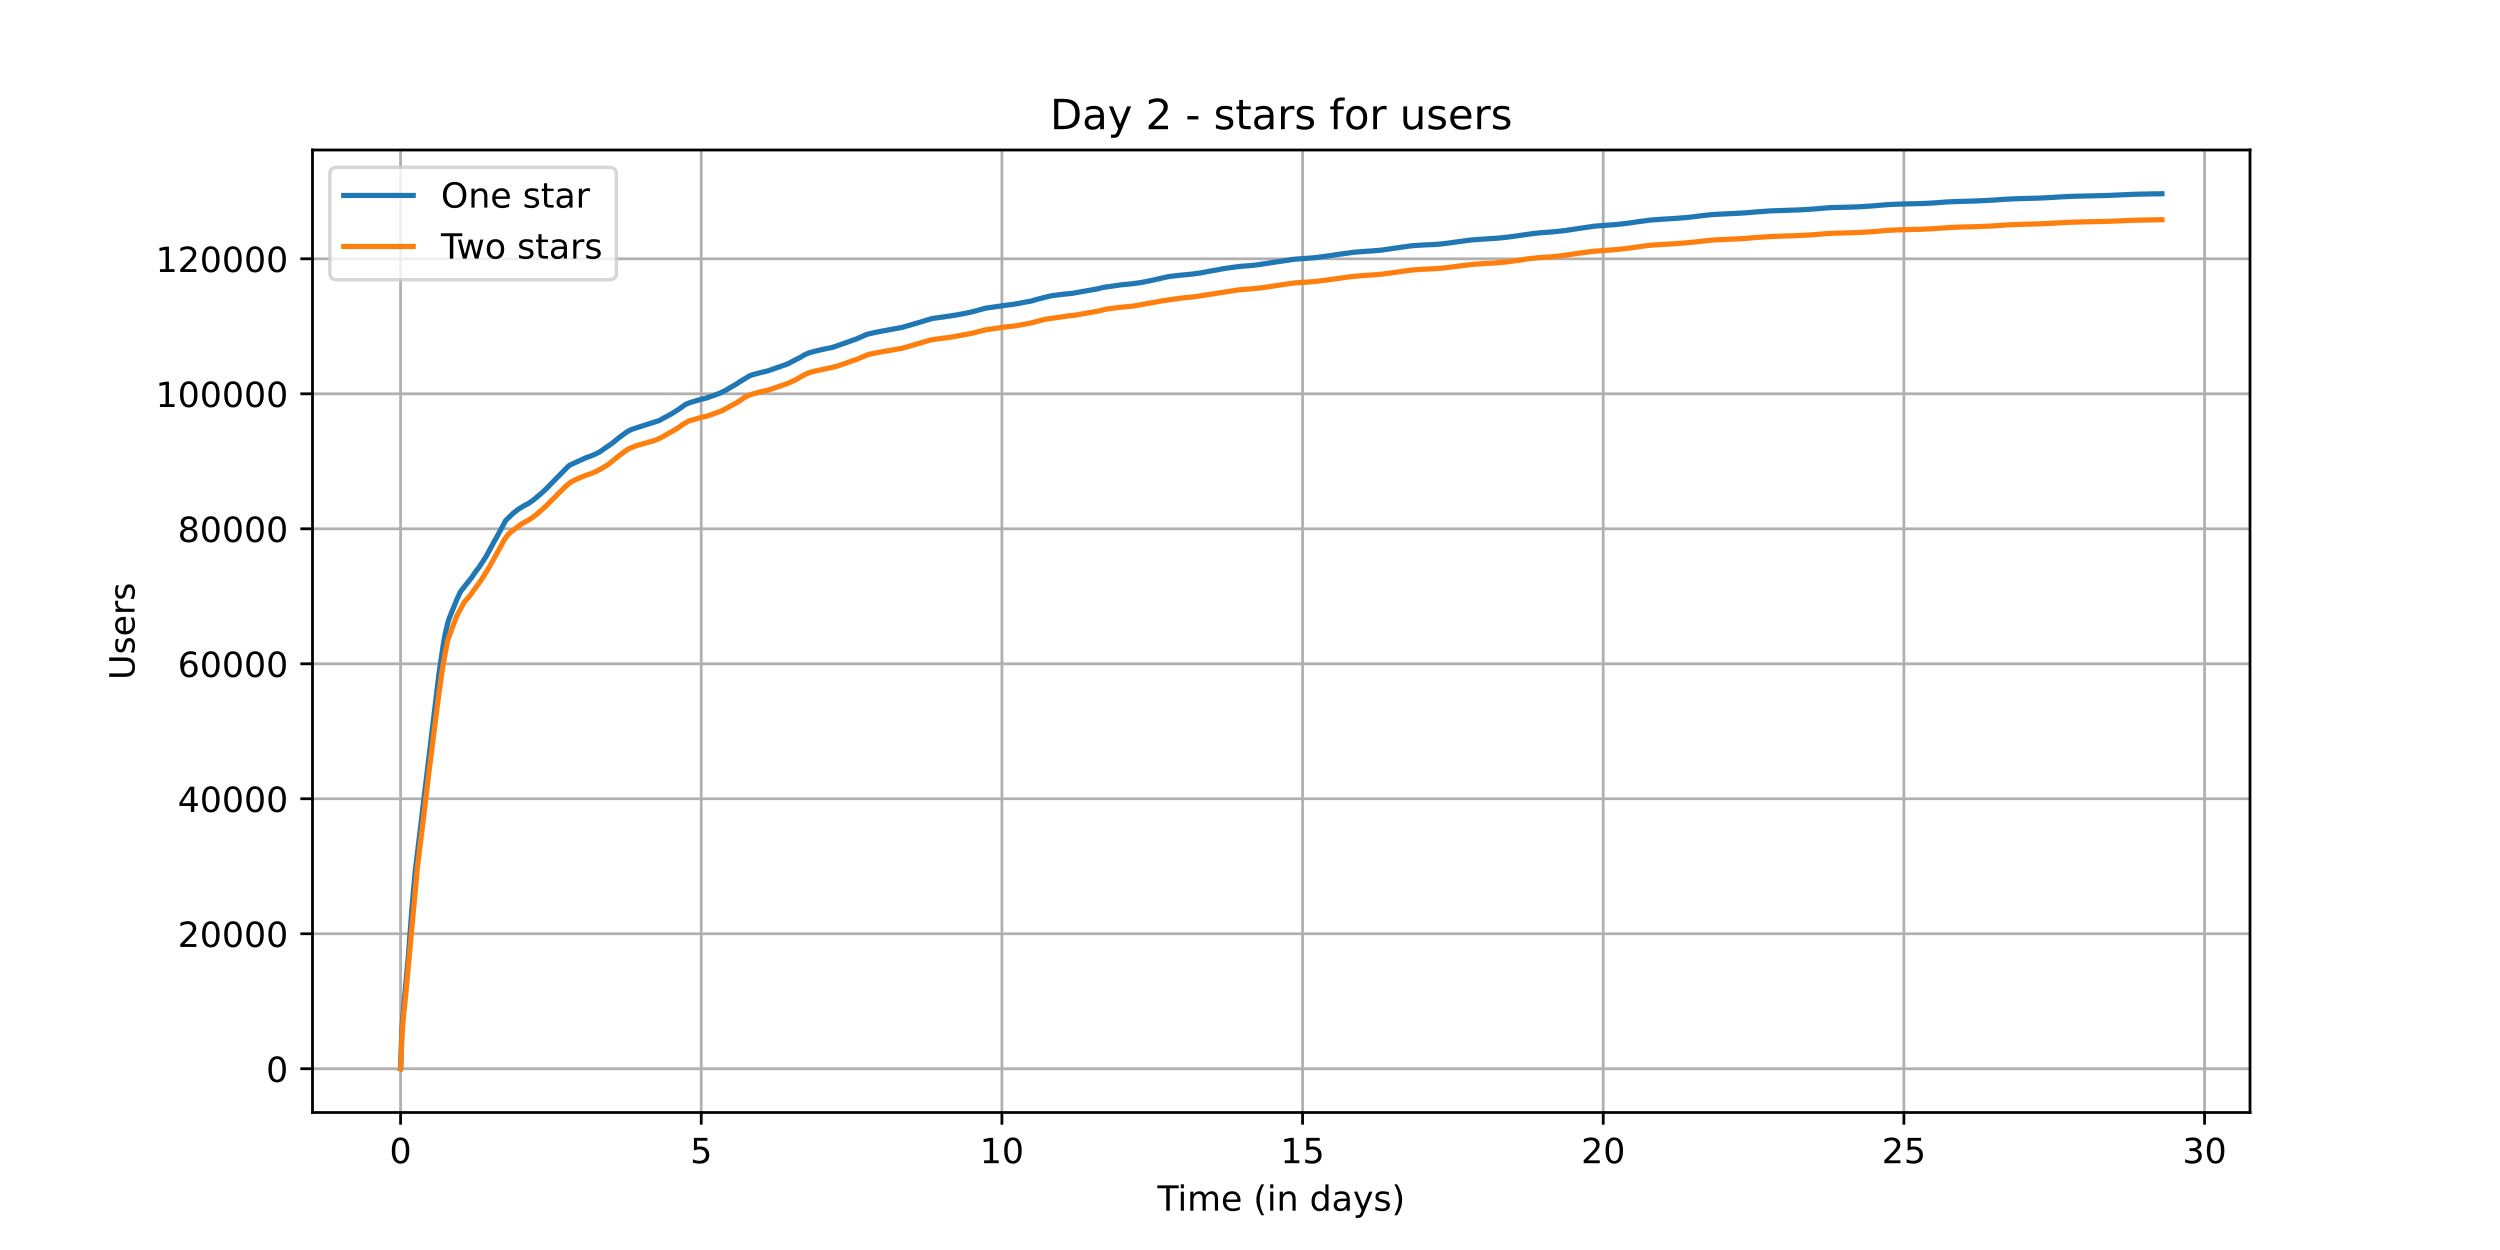 <?xml version="1.0" encoding="utf-8" standalone="no"?>
<!DOCTYPE svg PUBLIC "-//W3C//DTD SVG 1.1//EN"
  "http://www.w3.org/Graphics/SVG/1.1/DTD/svg11.dtd">
<!-- Created with matplotlib (https://matplotlib.org/) -->
<svg height="360pt" version="1.1" viewBox="0 0 720 360" width="720pt" xmlns="http://www.w3.org/2000/svg" xmlns:xlink="http://www.w3.org/1999/xlink">
 <defs>
  <style type="text/css">*{stroke-linecap:butt;stroke-linejoin:round;}</style>
 </defs>
 <g id="figure_1">
  <g id="patch_1">
   <path d="M 0 360 
L 720 360 
L 720 0 
L 0 0 
z
" style="fill:#ffffff;"/>
  </g>
  <g id="axes_1">
   <g id="patch_2">
    <path d="M 90 320.4 
L 648 320.4 
L 648 43.2 
L 90 43.2 
z
" style="fill:#ffffff;"/>
   </g>
   <g id="matplotlib.axis_1">
    <g id="xtick_1">
     <g id="line2d_1">
      <path clip-path="url(#p4679d14f64)" d="M 115.364 320.4 
L 115.364 43.2 
" style="fill:none;stroke:#b0b0b0;stroke-linecap:square;stroke-width:0.8;"/>
     </g>
     <g id="line2d_2">
      <defs>
       <path d="M 0 0 
L 0 3.5 
" id="mfd4184891c" style="stroke:#000000;stroke-width:0.8;"/>
      </defs>
      <g>
       <use style="stroke:#000000;stroke-width:0.8;" x="115.364" xlink:href="#mfd4184891c" y="320.4"/>
      </g>
     </g>
     <g id="text_1">
      <!-- 0 -->
      <g transform="translate(112.182 334.998)scale(0.1 -0.1)">
       <defs>
        <path d="M 31.781 66.406 
Q 24.172 66.406 20.328 58.906 
Q 16.5 51.422 16.5 36.375 
Q 16.5 21.391 20.328 13.891 
Q 24.172 6.391 31.781 6.391 
Q 39.453 6.391 43.281 13.891 
Q 47.125 21.391 47.125 36.375 
Q 47.125 51.422 43.281 58.906 
Q 39.453 66.406 31.781 66.406 
z
M 31.781 74.219 
Q 44.047 74.219 50.516 64.516 
Q 56.984 54.828 56.984 36.375 
Q 56.984 17.969 50.516 8.266 
Q 44.047 -1.422 31.781 -1.422 
Q 19.531 -1.422 13.062 8.266 
Q 6.594 17.969 6.594 36.375 
Q 6.594 54.828 13.062 64.516 
Q 19.531 74.219 31.781 74.219 
z
" id="DejaVuSans-48"/>
       </defs>
       <use xlink:href="#DejaVuSans-48"/>
      </g>
     </g>
    </g>
    <g id="xtick_2">
     <g id="line2d_3">
      <path clip-path="url(#p4679d14f64)" d="M 201.955 320.4 
L 201.955 43.2 
" style="fill:none;stroke:#b0b0b0;stroke-linecap:square;stroke-width:0.8;"/>
     </g>
     <g id="line2d_4">
      <g>
       <use style="stroke:#000000;stroke-width:0.8;" x="201.955" xlink:href="#mfd4184891c" y="320.4"/>
      </g>
     </g>
     <g id="text_2">
      <!-- 5 -->
      <g transform="translate(198.774 334.998)scale(0.1 -0.1)">
       <defs>
        <path d="M 10.797 72.906 
L 49.516 72.906 
L 49.516 64.594 
L 19.828 64.594 
L 19.828 46.734 
Q 21.969 47.469 24.109 47.828 
Q 26.266 48.188 28.422 48.188 
Q 40.625 48.188 47.75 41.5 
Q 54.891 34.812 54.891 23.391 
Q 54.891 11.625 47.562 5.094 
Q 40.234 -1.422 26.906 -1.422 
Q 22.312 -1.422 17.547 -0.641 
Q 12.797 0.141 7.719 1.703 
L 7.719 11.625 
Q 12.109 9.234 16.797 8.062 
Q 21.484 6.891 26.703 6.891 
Q 35.156 6.891 40.078 11.328 
Q 45.016 15.766 45.016 23.391 
Q 45.016 31 40.078 35.438 
Q 35.156 39.891 26.703 39.891 
Q 22.75 39.891 18.812 39.016 
Q 14.891 38.141 10.797 36.281 
z
" id="DejaVuSans-53"/>
       </defs>
       <use xlink:href="#DejaVuSans-53"/>
      </g>
     </g>
    </g>
    <g id="xtick_3">
     <g id="line2d_5">
      <path clip-path="url(#p4679d14f64)" d="M 288.547 320.4 
L 288.547 43.2 
" style="fill:none;stroke:#b0b0b0;stroke-linecap:square;stroke-width:0.8;"/>
     </g>
     <g id="line2d_6">
      <g>
       <use style="stroke:#000000;stroke-width:0.8;" x="288.547" xlink:href="#mfd4184891c" y="320.4"/>
      </g>
     </g>
     <g id="text_3">
      <!-- 10 -->
      <g transform="translate(282.185 334.998)scale(0.1 -0.1)">
       <defs>
        <path d="M 12.406 8.297 
L 28.516 8.297 
L 28.516 63.922 
L 10.984 60.406 
L 10.984 69.391 
L 28.422 72.906 
L 38.281 72.906 
L 38.281 8.297 
L 54.391 8.297 
L 54.391 0 
L 12.406 0 
z
" id="DejaVuSans-49"/>
       </defs>
       <use xlink:href="#DejaVuSans-49"/>
       <use x="63.623" xlink:href="#DejaVuSans-48"/>
      </g>
     </g>
    </g>
    <g id="xtick_4">
     <g id="line2d_7">
      <path clip-path="url(#p4679d14f64)" d="M 375.139 320.4 
L 375.139 43.2 
" style="fill:none;stroke:#b0b0b0;stroke-linecap:square;stroke-width:0.8;"/>
     </g>
     <g id="line2d_8">
      <g>
       <use style="stroke:#000000;stroke-width:0.8;" x="375.139" xlink:href="#mfd4184891c" y="320.4"/>
      </g>
     </g>
     <g id="text_4">
      <!-- 15 -->
      <g transform="translate(368.776 334.998)scale(0.1 -0.1)">
       <use xlink:href="#DejaVuSans-49"/>
       <use x="63.623" xlink:href="#DejaVuSans-53"/>
      </g>
     </g>
    </g>
    <g id="xtick_5">
     <g id="line2d_9">
      <path clip-path="url(#p4679d14f64)" d="M 461.73 320.4 
L 461.73 43.2 
" style="fill:none;stroke:#b0b0b0;stroke-linecap:square;stroke-width:0.8;"/>
     </g>
     <g id="line2d_10">
      <g>
       <use style="stroke:#000000;stroke-width:0.8;" x="461.73" xlink:href="#mfd4184891c" y="320.4"/>
      </g>
     </g>
     <g id="text_5">
      <!-- 20 -->
      <g transform="translate(455.368 334.998)scale(0.1 -0.1)">
       <defs>
        <path d="M 19.188 8.297 
L 53.609 8.297 
L 53.609 0 
L 7.328 0 
L 7.328 8.297 
Q 12.938 14.109 22.625 23.891 
Q 32.328 33.688 34.812 36.531 
Q 39.547 41.844 41.422 45.531 
Q 43.312 49.219 43.312 52.781 
Q 43.312 58.594 39.234 62.25 
Q 35.156 65.922 28.609 65.922 
Q 23.969 65.922 18.812 64.312 
Q 13.672 62.703 7.812 59.422 
L 7.812 69.391 
Q 13.766 71.781 18.938 73 
Q 24.125 74.219 28.422 74.219 
Q 39.75 74.219 46.484 68.547 
Q 53.219 62.891 53.219 53.422 
Q 53.219 48.922 51.531 44.891 
Q 49.859 40.875 45.406 35.406 
Q 44.188 33.984 37.641 27.219 
Q 31.109 20.453 19.188 8.297 
z
" id="DejaVuSans-50"/>
       </defs>
       <use xlink:href="#DejaVuSans-50"/>
       <use x="63.623" xlink:href="#DejaVuSans-48"/>
      </g>
     </g>
    </g>
    <g id="xtick_6">
     <g id="line2d_11">
      <path clip-path="url(#p4679d14f64)" d="M 548.322 320.4 
L 548.322 43.2 
" style="fill:none;stroke:#b0b0b0;stroke-linecap:square;stroke-width:0.8;"/>
     </g>
     <g id="line2d_12">
      <g>
       <use style="stroke:#000000;stroke-width:0.8;" x="548.322" xlink:href="#mfd4184891c" y="320.4"/>
      </g>
     </g>
     <g id="text_6">
      <!-- 25 -->
      <g transform="translate(541.96 334.998)scale(0.1 -0.1)">
       <use xlink:href="#DejaVuSans-50"/>
       <use x="63.623" xlink:href="#DejaVuSans-53"/>
      </g>
     </g>
    </g>
    <g id="xtick_7">
     <g id="line2d_13">
      <path clip-path="url(#p4679d14f64)" d="M 634.914 320.4 
L 634.914 43.2 
" style="fill:none;stroke:#b0b0b0;stroke-linecap:square;stroke-width:0.8;"/>
     </g>
     <g id="line2d_14">
      <g>
       <use style="stroke:#000000;stroke-width:0.8;" x="634.914" xlink:href="#mfd4184891c" y="320.4"/>
      </g>
     </g>
     <g id="text_7">
      <!-- 30 -->
      <g transform="translate(628.551 334.998)scale(0.1 -0.1)">
       <defs>
        <path d="M 40.578 39.312 
Q 47.656 37.797 51.625 33 
Q 55.609 28.219 55.609 21.188 
Q 55.609 10.406 48.188 4.484 
Q 40.766 -1.422 27.094 -1.422 
Q 22.516 -1.422 17.656 -0.516 
Q 12.797 0.391 7.625 2.203 
L 7.625 11.719 
Q 11.719 9.328 16.594 8.109 
Q 21.484 6.891 26.812 6.891 
Q 36.078 6.891 40.938 10.547 
Q 45.797 14.203 45.797 21.188 
Q 45.797 27.641 41.281 31.266 
Q 36.766 34.906 28.719 34.906 
L 20.219 34.906 
L 20.219 43.016 
L 29.109 43.016 
Q 36.375 43.016 40.234 45.922 
Q 44.094 48.828 44.094 54.297 
Q 44.094 59.906 40.109 62.906 
Q 36.141 65.922 28.719 65.922 
Q 24.656 65.922 20.016 65.031 
Q 15.375 64.156 9.812 62.312 
L 9.812 71.094 
Q 15.438 72.656 20.344 73.438 
Q 25.25 74.219 29.594 74.219 
Q 40.828 74.219 47.359 69.109 
Q 53.906 64.016 53.906 55.328 
Q 53.906 49.266 50.438 45.094 
Q 46.969 40.922 40.578 39.312 
z
" id="DejaVuSans-51"/>
       </defs>
       <use xlink:href="#DejaVuSans-51"/>
       <use x="63.623" xlink:href="#DejaVuSans-48"/>
      </g>
     </g>
    </g>
    <g id="text_8">
     <!-- Time (in days) -->
     <g transform="translate(333.327 348.677)scale(0.1 -0.1)">
      <defs>
       <path d="M -0.297 72.906 
L 61.375 72.906 
L 61.375 64.594 
L 35.5 64.594 
L 35.5 0 
L 25.594 0 
L 25.594 64.594 
L -0.297 64.594 
z
" id="DejaVuSans-84"/>
       <path d="M 9.422 54.688 
L 18.406 54.688 
L 18.406 0 
L 9.422 0 
z
M 9.422 75.984 
L 18.406 75.984 
L 18.406 64.594 
L 9.422 64.594 
z
" id="DejaVuSans-105"/>
       <path d="M 52 44.188 
Q 55.375 50.25 60.062 53.125 
Q 64.75 56 71.094 56 
Q 79.641 56 84.281 50.016 
Q 88.922 44.047 88.922 33.016 
L 88.922 0 
L 79.891 0 
L 79.891 32.719 
Q 79.891 40.578 77.094 44.375 
Q 74.312 48.188 68.609 48.188 
Q 61.625 48.188 57.562 43.547 
Q 53.516 38.922 53.516 30.906 
L 53.516 0 
L 44.484 0 
L 44.484 32.719 
Q 44.484 40.625 41.703 44.406 
Q 38.922 48.188 33.109 48.188 
Q 26.219 48.188 22.156 43.531 
Q 18.109 38.875 18.109 30.906 
L 18.109 0 
L 9.078 0 
L 9.078 54.688 
L 18.109 54.688 
L 18.109 46.188 
Q 21.188 51.219 25.484 53.609 
Q 29.781 56 35.688 56 
Q 41.656 56 45.828 52.969 
Q 50 49.953 52 44.188 
z
" id="DejaVuSans-109"/>
       <path d="M 56.203 29.594 
L 56.203 25.203 
L 14.891 25.203 
Q 15.484 15.922 20.484 11.062 
Q 25.484 6.203 34.422 6.203 
Q 39.594 6.203 44.453 7.469 
Q 49.312 8.734 54.109 11.281 
L 54.109 2.781 
Q 49.266 0.734 44.188 -0.344 
Q 39.109 -1.422 33.891 -1.422 
Q 20.797 -1.422 13.156 6.188 
Q 5.516 13.812 5.516 26.812 
Q 5.516 40.234 12.766 48.109 
Q 20.016 56 32.328 56 
Q 43.359 56 49.781 48.891 
Q 56.203 41.797 56.203 29.594 
z
M 47.219 32.234 
Q 47.125 39.594 43.094 43.984 
Q 39.062 48.391 32.422 48.391 
Q 24.906 48.391 20.391 44.141 
Q 15.875 39.891 15.188 32.172 
z
" id="DejaVuSans-101"/>
       <path id="DejaVuSans-32"/>
       <path d="M 31 75.875 
Q 24.469 64.656 21.281 53.656 
Q 18.109 42.672 18.109 31.391 
Q 18.109 20.125 21.312 9.062 
Q 24.516 -2 31 -13.188 
L 23.188 -13.188 
Q 15.875 -1.703 12.234 9.375 
Q 8.594 20.453 8.594 31.391 
Q 8.594 42.281 12.203 53.312 
Q 15.828 64.359 23.188 75.875 
z
" id="DejaVuSans-40"/>
       <path d="M 54.891 33.016 
L 54.891 0 
L 45.906 0 
L 45.906 32.719 
Q 45.906 40.484 42.875 44.328 
Q 39.844 48.188 33.797 48.188 
Q 26.516 48.188 22.312 43.547 
Q 18.109 38.922 18.109 30.906 
L 18.109 0 
L 9.078 0 
L 9.078 54.688 
L 18.109 54.688 
L 18.109 46.188 
Q 21.344 51.125 25.703 53.562 
Q 30.078 56 35.797 56 
Q 45.219 56 50.047 50.172 
Q 54.891 44.344 54.891 33.016 
z
" id="DejaVuSans-110"/>
       <path d="M 45.406 46.391 
L 45.406 75.984 
L 54.391 75.984 
L 54.391 0 
L 45.406 0 
L 45.406 8.203 
Q 42.578 3.328 38.25 0.953 
Q 33.938 -1.422 27.875 -1.422 
Q 17.969 -1.422 11.734 6.484 
Q 5.516 14.406 5.516 27.297 
Q 5.516 40.188 11.734 48.094 
Q 17.969 56 27.875 56 
Q 33.938 56 38.25 53.625 
Q 42.578 51.266 45.406 46.391 
z
M 14.797 27.297 
Q 14.797 17.391 18.875 11.75 
Q 22.953 6.109 30.078 6.109 
Q 37.203 6.109 41.297 11.75 
Q 45.406 17.391 45.406 27.297 
Q 45.406 37.203 41.297 42.844 
Q 37.203 48.484 30.078 48.484 
Q 22.953 48.484 18.875 42.844 
Q 14.797 37.203 14.797 27.297 
z
" id="DejaVuSans-100"/>
       <path d="M 34.281 27.484 
Q 23.391 27.484 19.188 25 
Q 14.984 22.516 14.984 16.5 
Q 14.984 11.719 18.141 8.906 
Q 21.297 6.109 26.703 6.109 
Q 34.188 6.109 38.703 11.406 
Q 43.219 16.703 43.219 25.484 
L 43.219 27.484 
z
M 52.203 31.203 
L 52.203 0 
L 43.219 0 
L 43.219 8.297 
Q 40.141 3.328 35.547 0.953 
Q 30.953 -1.422 24.312 -1.422 
Q 15.922 -1.422 10.953 3.297 
Q 6 8.016 6 15.922 
Q 6 25.141 12.172 29.828 
Q 18.359 34.516 30.609 34.516 
L 43.219 34.516 
L 43.219 35.406 
Q 43.219 41.609 39.141 45 
Q 35.062 48.391 27.688 48.391 
Q 23 48.391 18.547 47.266 
Q 14.109 46.141 10.016 43.891 
L 10.016 52.203 
Q 14.938 54.109 19.578 55.047 
Q 24.219 56 28.609 56 
Q 40.484 56 46.344 49.844 
Q 52.203 43.703 52.203 31.203 
z
" id="DejaVuSans-97"/>
       <path d="M 32.172 -5.078 
Q 28.375 -14.844 24.75 -17.812 
Q 21.141 -20.797 15.094 -20.797 
L 7.906 -20.797 
L 7.906 -13.281 
L 13.188 -13.281 
Q 16.891 -13.281 18.938 -11.516 
Q 21 -9.766 23.484 -3.219 
L 25.094 0.875 
L 2.984 54.688 
L 12.5 54.688 
L 29.594 11.922 
L 46.688 54.688 
L 56.203 54.688 
z
" id="DejaVuSans-121"/>
       <path d="M 44.281 53.078 
L 44.281 44.578 
Q 40.484 46.531 36.375 47.5 
Q 32.281 48.484 27.875 48.484 
Q 21.188 48.484 17.844 46.438 
Q 14.5 44.391 14.5 40.281 
Q 14.5 37.156 16.891 35.375 
Q 19.281 33.594 26.516 31.984 
L 29.594 31.297 
Q 39.156 29.25 43.188 25.516 
Q 47.219 21.781 47.219 15.094 
Q 47.219 7.469 41.188 3.016 
Q 35.156 -1.422 24.609 -1.422 
Q 20.219 -1.422 15.453 -0.562 
Q 10.688 0.297 5.422 2 
L 5.422 11.281 
Q 10.406 8.688 15.234 7.391 
Q 20.062 6.109 24.812 6.109 
Q 31.156 6.109 34.562 8.281 
Q 37.984 10.453 37.984 14.406 
Q 37.984 18.062 35.516 20.016 
Q 33.062 21.969 24.703 23.781 
L 21.578 24.516 
Q 13.234 26.266 9.516 29.906 
Q 5.812 33.547 5.812 39.891 
Q 5.812 47.609 11.281 51.797 
Q 16.75 56 26.812 56 
Q 31.781 56 36.172 55.266 
Q 40.578 54.547 44.281 53.078 
z
" id="DejaVuSans-115"/>
       <path d="M 8.016 75.875 
L 15.828 75.875 
Q 23.141 64.359 26.781 53.312 
Q 30.422 42.281 30.422 31.391 
Q 30.422 20.453 26.781 9.375 
Q 23.141 -1.703 15.828 -13.188 
L 8.016 -13.188 
Q 14.5 -2 17.703 9.062 
Q 20.906 20.125 20.906 31.391 
Q 20.906 42.672 17.703 53.656 
Q 14.5 64.656 8.016 75.875 
z
" id="DejaVuSans-41"/>
      </defs>
      <use xlink:href="#DejaVuSans-84"/>
      <use x="57.959" xlink:href="#DejaVuSans-105"/>
      <use x="85.742" xlink:href="#DejaVuSans-109"/>
      <use x="183.154" xlink:href="#DejaVuSans-101"/>
      <use x="244.678" xlink:href="#DejaVuSans-32"/>
      <use x="276.465" xlink:href="#DejaVuSans-40"/>
      <use x="315.479" xlink:href="#DejaVuSans-105"/>
      <use x="343.262" xlink:href="#DejaVuSans-110"/>
      <use x="406.641" xlink:href="#DejaVuSans-32"/>
      <use x="438.428" xlink:href="#DejaVuSans-100"/>
      <use x="501.904" xlink:href="#DejaVuSans-97"/>
      <use x="563.184" xlink:href="#DejaVuSans-121"/>
      <use x="622.363" xlink:href="#DejaVuSans-115"/>
      <use x="674.463" xlink:href="#DejaVuSans-41"/>
     </g>
    </g>
   </g>
   <g id="matplotlib.axis_2">
    <g id="ytick_1">
     <g id="line2d_15">
      <path clip-path="url(#p4679d14f64)" d="M 90 307.8 
L 648 307.8 
" style="fill:none;stroke:#b0b0b0;stroke-linecap:square;stroke-width:0.8;"/>
     </g>
     <g id="line2d_16">
      <defs>
       <path d="M 0 0 
L -3.5 0 
" id="m04da154444" style="stroke:#000000;stroke-width:0.8;"/>
      </defs>
      <g>
       <use style="stroke:#000000;stroke-width:0.8;" x="90" xlink:href="#m04da154444" y="307.8"/>
      </g>
     </g>
     <g id="text_9">
      <!-- 0 -->
      <g transform="translate(76.638 311.599)scale(0.1 -0.1)">
       <use xlink:href="#DejaVuSans-48"/>
      </g>
     </g>
    </g>
    <g id="ytick_2">
     <g id="line2d_17">
      <path clip-path="url(#p4679d14f64)" d="M 90 268.923 
L 648 268.923 
" style="fill:none;stroke:#b0b0b0;stroke-linecap:square;stroke-width:0.8;"/>
     </g>
     <g id="line2d_18">
      <g>
       <use style="stroke:#000000;stroke-width:0.8;" x="90" xlink:href="#m04da154444" y="268.923"/>
      </g>
     </g>
     <g id="text_10">
      <!-- 20000 -->
      <g transform="translate(51.188 272.722)scale(0.1 -0.1)">
       <use xlink:href="#DejaVuSans-50"/>
       <use x="63.623" xlink:href="#DejaVuSans-48"/>
       <use x="127.246" xlink:href="#DejaVuSans-48"/>
       <use x="190.869" xlink:href="#DejaVuSans-48"/>
       <use x="254.492" xlink:href="#DejaVuSans-48"/>
      </g>
     </g>
    </g>
    <g id="ytick_3">
     <g id="line2d_19">
      <path clip-path="url(#p4679d14f64)" d="M 90 230.046 
L 648 230.046 
" style="fill:none;stroke:#b0b0b0;stroke-linecap:square;stroke-width:0.8;"/>
     </g>
     <g id="line2d_20">
      <g>
       <use style="stroke:#000000;stroke-width:0.8;" x="90" xlink:href="#m04da154444" y="230.046"/>
      </g>
     </g>
     <g id="text_11">
      <!-- 40000 -->
      <g transform="translate(51.188 233.845)scale(0.1 -0.1)">
       <defs>
        <path d="M 37.797 64.312 
L 12.891 25.391 
L 37.797 25.391 
z
M 35.203 72.906 
L 47.609 72.906 
L 47.609 25.391 
L 58.016 25.391 
L 58.016 17.188 
L 47.609 17.188 
L 47.609 0 
L 37.797 0 
L 37.797 17.188 
L 4.891 17.188 
L 4.891 26.703 
z
" id="DejaVuSans-52"/>
       </defs>
       <use xlink:href="#DejaVuSans-52"/>
       <use x="63.623" xlink:href="#DejaVuSans-48"/>
       <use x="127.246" xlink:href="#DejaVuSans-48"/>
       <use x="190.869" xlink:href="#DejaVuSans-48"/>
       <use x="254.492" xlink:href="#DejaVuSans-48"/>
      </g>
     </g>
    </g>
    <g id="ytick_4">
     <g id="line2d_21">
      <path clip-path="url(#p4679d14f64)" d="M 90 191.169 
L 648 191.169 
" style="fill:none;stroke:#b0b0b0;stroke-linecap:square;stroke-width:0.8;"/>
     </g>
     <g id="line2d_22">
      <g>
       <use style="stroke:#000000;stroke-width:0.8;" x="90" xlink:href="#m04da154444" y="191.169"/>
      </g>
     </g>
     <g id="text_12">
      <!-- 60000 -->
      <g transform="translate(51.188 194.969)scale(0.1 -0.1)">
       <defs>
        <path d="M 33.016 40.375 
Q 26.375 40.375 22.484 35.828 
Q 18.609 31.297 18.609 23.391 
Q 18.609 15.531 22.484 10.953 
Q 26.375 6.391 33.016 6.391 
Q 39.656 6.391 43.531 10.953 
Q 47.406 15.531 47.406 23.391 
Q 47.406 31.297 43.531 35.828 
Q 39.656 40.375 33.016 40.375 
z
M 52.594 71.297 
L 52.594 62.312 
Q 48.875 64.062 45.094 64.984 
Q 41.312 65.922 37.594 65.922 
Q 27.828 65.922 22.672 59.328 
Q 17.531 52.734 16.797 39.406 
Q 19.672 43.656 24.016 45.922 
Q 28.375 48.188 33.594 48.188 
Q 44.578 48.188 50.953 41.516 
Q 57.328 34.859 57.328 23.391 
Q 57.328 12.156 50.688 5.359 
Q 44.047 -1.422 33.016 -1.422 
Q 20.359 -1.422 13.672 8.266 
Q 6.984 17.969 6.984 36.375 
Q 6.984 53.656 15.188 63.938 
Q 23.391 74.219 37.203 74.219 
Q 40.922 74.219 44.703 73.484 
Q 48.484 72.75 52.594 71.297 
z
" id="DejaVuSans-54"/>
       </defs>
       <use xlink:href="#DejaVuSans-54"/>
       <use x="63.623" xlink:href="#DejaVuSans-48"/>
       <use x="127.246" xlink:href="#DejaVuSans-48"/>
       <use x="190.869" xlink:href="#DejaVuSans-48"/>
       <use x="254.492" xlink:href="#DejaVuSans-48"/>
      </g>
     </g>
    </g>
    <g id="ytick_5">
     <g id="line2d_23">
      <path clip-path="url(#p4679d14f64)" d="M 90 152.292 
L 648 152.292 
" style="fill:none;stroke:#b0b0b0;stroke-linecap:square;stroke-width:0.8;"/>
     </g>
     <g id="line2d_24">
      <g>
       <use style="stroke:#000000;stroke-width:0.8;" x="90" xlink:href="#m04da154444" y="152.292"/>
      </g>
     </g>
     <g id="text_13">
      <!-- 80000 -->
      <g transform="translate(51.188 156.092)scale(0.1 -0.1)">
       <defs>
        <path d="M 31.781 34.625 
Q 24.75 34.625 20.719 30.859 
Q 16.703 27.094 16.703 20.516 
Q 16.703 13.922 20.719 10.156 
Q 24.75 6.391 31.781 6.391 
Q 38.812 6.391 42.859 10.172 
Q 46.922 13.969 46.922 20.516 
Q 46.922 27.094 42.891 30.859 
Q 38.875 34.625 31.781 34.625 
z
M 21.922 38.812 
Q 15.578 40.375 12.031 44.719 
Q 8.5 49.078 8.5 55.328 
Q 8.5 64.062 14.719 69.141 
Q 20.953 74.219 31.781 74.219 
Q 42.672 74.219 48.875 69.141 
Q 55.078 64.062 55.078 55.328 
Q 55.078 49.078 51.531 44.719 
Q 48 40.375 41.703 38.812 
Q 48.828 37.156 52.797 32.312 
Q 56.781 27.484 56.781 20.516 
Q 56.781 9.906 50.312 4.234 
Q 43.844 -1.422 31.781 -1.422 
Q 19.734 -1.422 13.25 4.234 
Q 6.781 9.906 6.781 20.516 
Q 6.781 27.484 10.781 32.312 
Q 14.797 37.156 21.922 38.812 
z
M 18.312 54.391 
Q 18.312 48.734 21.844 45.562 
Q 25.391 42.391 31.781 42.391 
Q 38.141 42.391 41.719 45.562 
Q 45.312 48.734 45.312 54.391 
Q 45.312 60.062 41.719 63.234 
Q 38.141 66.406 31.781 66.406 
Q 25.391 66.406 21.844 63.234 
Q 18.312 60.062 18.312 54.391 
z
" id="DejaVuSans-56"/>
       </defs>
       <use xlink:href="#DejaVuSans-56"/>
       <use x="63.623" xlink:href="#DejaVuSans-48"/>
       <use x="127.246" xlink:href="#DejaVuSans-48"/>
       <use x="190.869" xlink:href="#DejaVuSans-48"/>
       <use x="254.492" xlink:href="#DejaVuSans-48"/>
      </g>
     </g>
    </g>
    <g id="ytick_6">
     <g id="line2d_25">
      <path clip-path="url(#p4679d14f64)" d="M 90 113.416 
L 648 113.416 
" style="fill:none;stroke:#b0b0b0;stroke-linecap:square;stroke-width:0.8;"/>
     </g>
     <g id="line2d_26">
      <g>
       <use style="stroke:#000000;stroke-width:0.8;" x="90" xlink:href="#m04da154444" y="113.416"/>
      </g>
     </g>
     <g id="text_14">
      <!-- 100000 -->
      <g transform="translate(44.825 117.215)scale(0.1 -0.1)">
       <use xlink:href="#DejaVuSans-49"/>
       <use x="63.623" xlink:href="#DejaVuSans-48"/>
       <use x="127.246" xlink:href="#DejaVuSans-48"/>
       <use x="190.869" xlink:href="#DejaVuSans-48"/>
       <use x="254.492" xlink:href="#DejaVuSans-48"/>
       <use x="318.115" xlink:href="#DejaVuSans-48"/>
      </g>
     </g>
    </g>
    <g id="ytick_7">
     <g id="line2d_27">
      <path clip-path="url(#p4679d14f64)" d="M 90 74.539 
L 648 74.539 
" style="fill:none;stroke:#b0b0b0;stroke-linecap:square;stroke-width:0.8;"/>
     </g>
     <g id="line2d_28">
      <g>
       <use style="stroke:#000000;stroke-width:0.8;" x="90" xlink:href="#m04da154444" y="74.539"/>
      </g>
     </g>
     <g id="text_15">
      <!-- 120000 -->
      <g transform="translate(44.825 78.338)scale(0.1 -0.1)">
       <use xlink:href="#DejaVuSans-49"/>
       <use x="63.623" xlink:href="#DejaVuSans-50"/>
       <use x="127.246" xlink:href="#DejaVuSans-48"/>
       <use x="190.869" xlink:href="#DejaVuSans-48"/>
       <use x="254.492" xlink:href="#DejaVuSans-48"/>
       <use x="318.115" xlink:href="#DejaVuSans-48"/>
      </g>
     </g>
    </g>
    <g id="text_16">
     <!-- Users -->
     <g transform="translate(38.745 195.801)rotate(-90)scale(0.1 -0.1)">
      <defs>
       <path d="M 8.688 72.906 
L 18.609 72.906 
L 18.609 28.609 
Q 18.609 16.891 22.844 11.734 
Q 27.094 6.594 36.625 6.594 
Q 46.094 6.594 50.344 11.734 
Q 54.594 16.891 54.594 28.609 
L 54.594 72.906 
L 64.5 72.906 
L 64.5 27.391 
Q 64.5 13.141 57.438 5.859 
Q 50.391 -1.422 36.625 -1.422 
Q 22.797 -1.422 15.734 5.859 
Q 8.688 13.141 8.688 27.391 
z
" id="DejaVuSans-85"/>
       <path d="M 41.109 46.297 
Q 39.594 47.172 37.812 47.578 
Q 36.031 48 33.891 48 
Q 26.266 48 22.188 43.047 
Q 18.109 38.094 18.109 28.812 
L 18.109 0 
L 9.078 0 
L 9.078 54.688 
L 18.109 54.688 
L 18.109 46.188 
Q 20.953 51.172 25.484 53.578 
Q 30.031 56 36.531 56 
Q 37.453 56 38.578 55.875 
Q 39.703 55.766 41.062 55.516 
z
" id="DejaVuSans-114"/>
      </defs>
      <use xlink:href="#DejaVuSans-85"/>
      <use x="73.193" xlink:href="#DejaVuSans-115"/>
      <use x="125.293" xlink:href="#DejaVuSans-101"/>
      <use x="186.816" xlink:href="#DejaVuSans-114"/>
      <use x="227.93" xlink:href="#DejaVuSans-115"/>
     </g>
    </g>
   </g>
   <g id="line2d_29">
    <path clip-path="url(#p4679d14f64)" d="M 115.364 307.8 
L 115.389 307.695 
L 115.473 303.975 
L 115.753 296.252 
L 116.236 290.3 
L 117.619 275.184 
L 118.644 261.472 
L 119.55 251.273 
L 126.402 194.223 
L 126.821 191.362 
L 127.497 186.722 
L 127.811 184.762 
L 128.223 182.554 
L 128.967 179.372 
L 129.139 178.814 
L 129.448 177.877 
L 131.591 172.608 
L 131.793 172.172 
L 132.34 171.004 
L 132.388 170.895 
L 132.735 170.25 
L 135.898 166.243 
L 136.112 165.919 
L 136.718 165.029 
L 136.898 164.776 
L 137.433 164.051 
L 137.791 163.617 
L 138.911 161.934 
L 139.412 161.187 
L 139.944 160.338 
L 140.294 159.693 
L 140.533 159.275 
L 141.975 156.596 
L 142.157 156.258 
L 142.455 155.735 
L 142.967 154.862 
L 143.062 154.695 
L 143.395 154.073 
L 145.564 150.03 
L 145.708 149.839 
L 147.726 147.878 
L 147.857 147.769 
L 148.916 146.943 
L 149.178 146.721 
L 150.906 145.658 
L 151.311 145.464 
L 152.169 145.015 
L 152.479 144.814 
L 153.794 143.862 
L 155.353 142.534 
L 155.639 142.321 
L 157.248 140.832 
L 157.45 140.641 
L 159.763 138.256 
L 159.922 138.073 
L 163.781 134.184 
L 163.948 134.073 
L 164.139 133.954 
L 164.409 133.805 
L 168.684 131.855 
L 169.041 131.744 
L 171.216 130.902 
L 171.386 130.829 
L 172.385 130.313 
L 172.623 130.203 
L 172.623 130.203 
L 176.419 127.575 
L 178.085 126.21 
L 178.418 125.948 
L 180.322 124.548 
L 180.706 124.299 
L 181.571 123.833 
L 181.809 123.726 
L 182.047 123.621 
L 182.386 123.51 
L 182.63 123.424 
L 189.616 121.193 
L 190.236 120.923 
L 190.605 120.687 
L 192.941 119.432 
L 193.561 119.068 
L 193.919 118.837 
L 194.586 118.429 
L 195.408 117.91 
L 196.648 117.031 
L 197.16 116.666 
L 197.506 116.436 
L 198.936 115.865 
L 201.844 115.025 
L 203 114.726 
L 203.417 114.646 
L 206.873 113.416 
L 207.231 113.264 
L 207.696 113.075 
L 208.59 112.617 
L 209.222 112.298 
L 209.699 111.989 
L 210.82 111.316 
L 211.177 111.122 
L 211.69 110.842 
L 212.095 110.595 
L 212.739 110.165 
L 212.989 109.987 
L 215.934 108.208 
L 216.256 108.099 
L 216.697 107.942 
L 217.102 107.831 
L 217.46 107.73 
L 219.355 107.232 
L 221.036 106.843 
L 226.703 104.865 
L 230.673 102.824 
L 230.983 102.633 
L 231.722 102.176 
L 232.509 101.809 
L 232.974 101.636 
L 233.558 101.473 
L 233.904 101.364 
L 234.452 101.218 
L 235.883 100.876 
L 237.099 100.592 
L 239.601 100.075 
L 239.887 99.978 
L 240.281 99.869 
L 245.276 98.114 
L 245.586 97.995 
L 245.884 97.888 
L 246.277 97.76 
L 246.778 97.567 
L 247.088 97.416 
L 248.185 96.947 
L 248.817 96.662 
L 249.067 96.555 
L 249.664 96.298 
L 251.142 95.937 
L 253.562 95.435 
L 253.824 95.39 
L 259.781 94.3 
L 260.4 94.117 
L 260.771 94.006 
L 264.027 93.067 
L 264.372 92.959 
L 268.464 91.73 
L 273.387 91.032 
L 274.091 90.921 
L 274.794 90.809 
L 275.497 90.698 
L 276.355 90.533 
L 277.014 90.422 
L 277.765 90.29 
L 278.182 90.179 
L 279.04 90.017 
L 280.458 89.679 
L 280.971 89.547 
L 281.865 89.292 
L 282.199 89.205 
L 283.152 88.937 
L 283.737 88.775 
L 290.293 87.827 
L 291.449 87.716 
L 297.004 86.699 
L 297.207 86.631 
L 298.077 86.381 
L 298.339 86.307 
L 300.222 85.803 
L 301.498 85.483 
L 302.535 85.255 
L 303.059 85.146 
L 303.309 85.107 
L 304.108 84.997 
L 304.608 84.946 
L 305.419 84.837 
L 305.932 84.785 
L 306.898 84.674 
L 307.422 84.619 
L 308.626 84.509 
L 315.825 83.237 
L 316.051 83.191 
L 317.339 82.876 
L 317.685 82.781 
L 323.024 82.015 
L 324.168 81.904 
L 325.956 81.727 
L 326.838 81.62 
L 327.219 81.556 
L 328.161 81.445 
L 328.972 81.294 
L 329.581 81.183 
L 332.275 80.631 
L 332.799 80.495 
L 334.54 80.104 
L 334.85 80.032 
L 336.018 79.768 
L 336.602 79.659 
L 337.234 79.565 
L 338.188 79.455 
L 340.25 79.233 
L 341.347 79.122 
L 342.923 78.978 
L 343.841 78.868 
L 344.58 78.745 
L 345.593 78.634 
L 349.216 77.937 
L 349.86 77.843 
L 350.504 77.732 
L 351.29 77.594 
L 351.803 77.489 
L 352.101 77.425 
L 352.745 77.314 
L 356.977 76.731 
L 358.289 76.621 
L 359.457 76.541 
L 360.78 76.432 
L 361.34 76.362 
L 362.221 76.251 
L 372.844 74.646 
L 374.454 74.535 
L 375.705 74.443 
L 377.267 74.335 
L 377.745 74.294 
L 378.841 74.183 
L 379.342 74.134 
L 383.811 73.524 
L 384.479 73.413 
L 385.17 73.302 
L 389.916 72.647 
L 391.322 72.537 
L 392.705 72.424 
L 394.349 72.313 
L 395.446 72.247 
L 396.709 72.136 
L 397.186 72.095 
L 398.223 71.988 
L 398.604 71.924 
L 405.638 70.9 
L 406.58 70.791 
L 407.081 70.744 
L 408.667 70.633 
L 409.763 70.565 
L 412.29 70.455 
L 413.386 70.387 
L 414.864 70.276 
L 415.401 70.214 
L 416.39 70.103 
L 420.943 69.479 
L 421.801 69.368 
L 422.493 69.257 
L 423.482 69.146 
L 424.006 69.09 
L 425.568 68.979 
L 426.771 68.896 
L 428.273 68.787 
L 428.702 68.762 
L 430.43 68.651 
L 431.693 68.556 
L 432.826 68.445 
L 435.209 68.165 
L 435.984 68.054 
L 441.837 67.22 
L 442.957 67.111 
L 443.279 67.074 
L 444.649 66.963 
L 445.794 66.89 
L 447.152 66.779 
L 449.072 66.581 
L 450.085 66.472 
L 450.645 66.402 
L 451.432 66.291 
L 459.145 65.134 
L 460.707 65.024 
L 462.006 64.922 
L 463.376 64.814 
L 463.794 64.79 
L 465.236 64.679 
L 467.297 64.458 
L 468.322 64.347 
L 468.906 64.271 
L 469.693 64.16 
L 470.039 64.114 
L 470.706 64.005 
L 471.362 63.906 
L 475.296 63.381 
L 476.87 63.27 
L 478.241 63.157 
L 480.088 63.047 
L 481.172 62.981 
L 482.877 62.87 
L 484.295 62.751 
L 485.723 62.64 
L 487.725 62.429 
L 488.512 62.318 
L 491.039 62.014 
L 492.041 61.904 
L 493.531 61.773 
L 495.63 61.665 
L 496.071 61.633 
L 498.538 61.523 
L 499.455 61.484 
L 501.35 61.373 
L 502.387 61.317 
L 503.77 61.206 
L 505.319 61.068 
L 506.833 60.957 
L 508.097 60.862 
L 509.647 60.753 
L 510.1 60.722 
L 513.771 60.611 
L 514.713 60.57 
L 517.943 60.459 
L 518.956 60.405 
L 520.946 60.294 
L 522.245 60.193 
L 523.699 60.086 
L 524.033 60.045 
L 525.357 59.94 
L 526.835 59.83 
L 527.276 59.8 
L 528.194 59.762 
L 532.747 59.653 
L 533.14 59.637 
L 535.977 59.526 
L 537.18 59.441 
L 538.933 59.33 
L 539.41 59.289 
L 540.768 59.178 
L 541.281 59.124 
L 542.699 59.013 
L 543.14 58.982 
L 544.773 58.871 
L 545.727 58.827 
L 549.493 58.716 
L 550.268 58.7 
L 554.297 58.589 
L 555.358 58.529 
L 557.241 58.42 
L 557.658 58.397 
L 559.041 58.286 
L 560.352 58.185 
L 562.652 58.074 
L 563.582 58.035 
L 567.551 57.925 
L 568.362 57.905 
L 570.805 57.794 
L 571.711 57.759 
L 573.809 57.649 
L 575.037 57.561 
L 576.575 57.452 
L 577.029 57.419 
L 579.091 57.308 
L 579.378 57.293 
L 582.274 57.182 
L 583.084 57.161 
L 587.22 57.052 
L 587.637 57.032 
L 590.081 56.922 
L 591.333 56.83 
L 593.299 56.719 
L 594.373 56.657 
L 596.674 56.546 
L 597.532 56.519 
L 602.467 56.408 
L 603.265 56.391 
L 607.45 56.28 
L 608.415 56.233 
L 610.859 56.123 
L 611.276 56.101 
L 613.864 55.99 
L 614.806 55.95 
L 619.704 55.839 
L 620.455 55.829 
L 622.636 55.8 
L 622.636 55.8 
" style="fill:none;stroke:#1f77b4;stroke-linecap:square;stroke-width:1.5;"/>
   </g>
   <g id="line2d_30">
    <path clip-path="url(#p4679d14f64)" d="M 115.364 307.8 
L 115.408 307.701 
L 115.461 306.542 
L 115.836 297.14 
L 116.288 291.68 
L 116.844 286.657 
L 120.191 250.046 
L 122.184 233.741 
L 122.506 231.034 
L 123.352 223.904 
L 123.475 222.895 
L 126.225 201.145 
L 126.952 195.936 
L 127.429 192.536 
L 128.841 184.829 
L 129.063 184.047 
L 131.412 177.726 
L 131.626 177.261 
L 133.685 173.443 
L 134.934 172.015 
L 135.18 171.723 
L 135.267 171.62 
L 135.609 171.183 
L 135.696 171.078 
L 136.112 170.473 
L 136.564 169.822 
L 138.542 167.122 
L 138.792 166.725 
L 140.956 163.242 
L 141.206 162.756 
L 141.551 162.15 
L 141.88 161.563 
L 141.951 161.452 
L 142.11 161.147 
L 144.05 157.638 
L 144.336 157.131 
L 144.515 156.787 
L 144.873 156.098 
L 145.073 155.739 
L 145.29 155.385 
L 146.37 153.888 
L 146.507 153.778 
L 147.095 153.257 
L 147.322 153.058 
L 147.738 152.73 
L 148.021 152.528 
L 148.178 152.419 
L 150.191 150.901 
L 150.798 150.566 
L 151.454 150.178 
L 151.895 149.968 
L 152.141 149.828 
L 152.652 149.505 
L 152.854 149.383 
L 153.211 149.159 
L 153.497 148.943 
L 153.624 148.834 
L 153.838 148.671 
L 154.08 148.496 
L 154.425 148.22 
L 157.248 145.753 
L 157.483 145.516 
L 157.772 145.197 
L 158.316 144.634 
L 159.465 143.524 
L 159.727 143.267 
L 159.958 143.053 
L 160.47 142.47 
L 162.219 140.748 
L 162.219 140.748 
L 162.72 140.211 
L 164.461 138.82 
L 164.671 138.711 
L 165.195 138.413 
L 165.415 138.305 
L 165.683 138.198 
L 165.909 138.093 
L 166.088 137.999 
L 166.869 137.661 
L 167.111 137.558 
L 167.343 137.449 
L 168.63 136.948 
L 170.251 136.388 
L 170.422 136.33 
L 171.029 136.069 
L 171.421 135.877 
L 172.695 135.231 
L 172.695 135.231 
L 173.04 135.066 
L 175.181 133.742 
L 175.586 133.445 
L 175.99 133.126 
L 176.103 133.015 
L 176.823 132.434 
L 177.335 132.012 
L 177.514 131.861 
L 177.954 131.499 
L 179.06 130.669 
L 179.655 130.216 
L 179.774 130.123 
L 179.941 129.989 
L 180.718 129.479 
L 180.952 129.314 
L 181.286 129.145 
L 183.19 128.387 
L 183.571 128.276 
L 188.234 126.941 
L 188.579 126.803 
L 189.044 126.63 
L 189.306 126.523 
L 189.95 126.237 
L 190.343 126.064 
L 190.712 125.858 
L 191.237 125.578 
L 191.654 125.318 
L 192.155 125.042 
L 192.405 124.896 
L 194.193 123.893 
L 194.67 123.582 
L 195.623 122.997 
L 195.861 122.81 
L 196.04 122.67 
L 196.564 122.289 
L 198.412 121.224 
L 199.33 120.962 
L 201.999 120.198 
L 202.452 120.087 
L 203.966 119.727 
L 207.279 118.54 
L 207.803 118.326 
L 208.173 118.155 
L 210.414 116.93 
L 210.641 116.817 
L 212.524 115.783 
L 213.741 114.94 
L 214.313 114.535 
L 215.398 113.962 
L 215.827 113.783 
L 216.602 113.528 
L 216.935 113.421 
L 217.555 113.243 
L 218.068 113.134 
L 218.521 112.965 
L 219.057 112.856 
L 219.546 112.735 
L 221.275 112.344 
L 226.881 110.418 
L 227.537 110.119 
L 228.455 109.709 
L 228.789 109.526 
L 229.051 109.415 
L 229.385 109.252 
L 229.922 108.954 
L 230.244 108.737 
L 230.709 108.5 
L 231.078 108.27 
L 231.281 108.167 
L 232.354 107.594 
L 232.914 107.392 
L 233.355 107.234 
L 235.108 106.771 
L 235.668 106.661 
L 237.766 106.21 
L 238.135 106.128 
L 238.588 106.031 
L 239.22 105.92 
L 240.376 105.625 
L 240.71 105.535 
L 241.187 105.426 
L 246.874 103.444 
L 247.446 103.193 
L 247.732 103.082 
L 248.745 102.639 
L 250.117 102.085 
L 252.549 101.583 
L 252.775 101.537 
L 260.043 100.25 
L 263.24 99.313 
L 263.645 99.202 
L 267.987 97.915 
L 268.679 97.806 
L 269.024 97.756 
L 273.662 97.118 
L 274.377 97.008 
L 279.552 96.059 
L 280.017 95.948 
L 280.494 95.845 
L 280.768 95.765 
L 282.199 95.412 
L 283.522 95.085 
L 283.868 94.992 
L 289.983 94.098 
L 291.151 93.989 
L 291.699 93.927 
L 292.666 93.816 
L 296.575 93.075 
L 296.945 93.013 
L 297.374 92.902 
L 297.863 92.782 
L 298.887 92.502 
L 299.257 92.389 
L 300.544 92.072 
L 300.89 91.975 
L 307.684 90.97 
L 309.067 90.859 
L 316.755 89.508 
L 317.041 89.415 
L 318.364 89.086 
L 319.115 88.958 
L 319.83 88.847 
L 322.5 88.527 
L 323.536 88.416 
L 325.157 88.26 
L 326.325 88.149 
L 334.54 86.688 
L 334.85 86.612 
L 340.202 85.858 
L 341.228 85.747 
L 342.839 85.593 
L 343.936 85.484 
L 344.687 85.354 
L 356.715 83.488 
L 357.836 83.377 
L 358.3 83.342 
L 359.814 83.232 
L 361.375 83.092 
L 362.317 82.983 
L 362.817 82.934 
L 363.795 82.823 
L 372.189 81.556 
L 373.298 81.445 
L 373.727 81.42 
L 374.918 81.338 
L 376.778 81.227 
L 378.352 81.08 
L 379.544 80.969 
L 382.488 80.596 
L 383.251 80.487 
L 383.859 80.407 
L 389.427 79.618 
L 390.941 79.507 
L 392.478 79.365 
L 394.159 79.254 
L 395.231 79.19 
L 396.542 79.081 
L 396.995 79.046 
L 398.295 78.938 
L 399.069 78.8 
L 400.034 78.691 
L 400.38 78.646 
L 405.984 77.837 
L 407.164 77.727 
L 408.404 77.637 
L 410.144 77.526 
L 411.146 77.476 
L 413.446 77.365 
L 414.769 77.262 
L 415.997 77.153 
L 416.497 77.106 
L 417.26 76.996 
L 420.3 76.607 
L 421.265 76.496 
L 421.861 76.416 
L 424.483 76.103 
L 426.295 75.993 
L 426.759 75.958 
L 428.428 75.847 
L 429.381 75.802 
L 431.205 75.691 
L 432.802 75.54 
L 433.946 75.429 
L 437.45 74.964 
L 438.178 74.856 
L 439 74.702 
L 439.68 74.591 
L 442.004 74.321 
L 443.195 74.21 
L 443.66 74.175 
L 445.162 74.064 
L 446.294 73.99 
L 447.605 73.882 
L 448.106 73.833 
L 449.108 73.722 
L 449.621 73.672 
L 455.52 72.814 
L 456.26 72.704 
L 459.05 72.358 
L 460.611 72.247 
L 461.875 72.152 
L 463.341 72.041 
L 464.544 71.957 
L 465.796 71.846 
L 467.81 71.627 
L 468.704 71.516 
L 469.264 71.448 
L 470.074 71.339 
L 470.742 71.234 
L 471.588 71.125 
L 472.208 71.038 
L 472.971 70.929 
L 473.198 70.888 
L 473.865 70.789 
L 475.689 70.606 
L 477.287 70.495 
L 478.479 70.414 
L 480.267 70.303 
L 481.184 70.264 
L 482.984 70.153 
L 484.451 70.025 
L 486.569 69.856 
L 487.129 69.786 
L 488.369 69.675 
L 488.702 69.632 
L 489.692 69.522 
L 492.148 69.23 
L 493.567 69.119 
L 494.676 69.051 
L 497.143 68.94 
L 497.56 68.919 
L 500.421 68.808 
L 501.589 68.73 
L 503.329 68.62 
L 505.045 68.454 
L 506.63 68.348 
L 506.94 68.318 
L 508.514 68.208 
L 509.599 68.143 
L 512.055 68.033 
L 512.901 68.007 
L 516.667 67.897 
L 517.657 67.846 
L 520.052 67.735 
L 520.481 67.71 
L 522.329 67.599 
L 522.829 67.552 
L 524.164 67.442 
L 525.643 67.31 
L 527.503 67.199 
L 528.361 67.17 
L 532.175 67.061 
L 532.568 67.047 
L 535.667 66.938 
L 536.06 66.925 
L 537.812 66.816 
L 538.241 66.79 
L 539.743 66.682 
L 540.208 66.643 
L 541.555 66.532 
L 542.997 66.406 
L 544.571 66.297 
L 545 66.27 
L 547.777 66.161 
L 548.158 66.149 
L 553.164 66.038 
L 554.082 65.999 
L 556.144 65.889 
L 557.181 65.832 
L 558.731 65.721 
L 559.184 65.69 
L 560.781 65.579 
L 561.925 65.506 
L 564.798 65.395 
L 565.632 65.371 
L 569.732 65.263 
L 570.15 65.241 
L 572.724 65.13 
L 573.75 65.076 
L 575.24 64.965 
L 576.373 64.891 
L 577.947 64.781 
L 578.936 64.732 
L 581.869 64.621 
L 582.727 64.592 
L 586.899 64.483 
L 587.304 64.464 
L 590.26 64.353 
L 590.713 64.322 
L 591.845 64.248 
L 593.693 64.139 
L 594.134 64.108 
L 596.614 63.997 
L 597.02 63.98 
L 601.597 63.869 
L 602.383 63.853 
L 607.008 63.743 
L 607.891 63.711 
L 610.394 63.601 
L 611.264 63.57 
L 613.768 63.459 
L 614.615 63.433 
L 619.74 63.323 
L 620.515 63.309 
L 622.636 63.284 
L 622.636 63.284 
" style="fill:none;stroke:#ff7f0e;stroke-linecap:square;stroke-width:1.5;"/>
   </g>
   <g id="patch_3">
    <path d="M 90 320.4 
L 90 43.2 
" style="fill:none;stroke:#000000;stroke-linecap:square;stroke-linejoin:miter;stroke-width:0.8;"/>
   </g>
   <g id="patch_4">
    <path d="M 648 320.4 
L 648 43.2 
" style="fill:none;stroke:#000000;stroke-linecap:square;stroke-linejoin:miter;stroke-width:0.8;"/>
   </g>
   <g id="patch_5">
    <path d="M 90 320.4 
L 648 320.4 
" style="fill:none;stroke:#000000;stroke-linecap:square;stroke-linejoin:miter;stroke-width:0.8;"/>
   </g>
   <g id="patch_6">
    <path d="M 90 43.2 
L 648 43.2 
" style="fill:none;stroke:#000000;stroke-linecap:square;stroke-linejoin:miter;stroke-width:0.8;"/>
   </g>
   <g id="text_17">
    <!-- Day 2 - stars for users -->
    <g transform="translate(302.426 37.2)scale(0.12 -0.12)">
     <defs>
      <path d="M 19.672 64.797 
L 19.672 8.109 
L 31.594 8.109 
Q 46.688 8.109 53.688 14.938 
Q 60.688 21.781 60.688 36.531 
Q 60.688 51.172 53.688 57.984 
Q 46.688 64.797 31.594 64.797 
z
M 9.812 72.906 
L 30.078 72.906 
Q 51.266 72.906 61.172 64.094 
Q 71.094 55.281 71.094 36.531 
Q 71.094 17.672 61.125 8.828 
Q 51.172 0 30.078 0 
L 9.812 0 
z
" id="DejaVuSans-68"/>
      <path d="M 4.891 31.391 
L 31.203 31.391 
L 31.203 23.391 
L 4.891 23.391 
z
" id="DejaVuSans-45"/>
      <path d="M 18.312 70.219 
L 18.312 54.688 
L 36.812 54.688 
L 36.812 47.703 
L 18.312 47.703 
L 18.312 18.016 
Q 18.312 11.328 20.141 9.422 
Q 21.969 7.516 27.594 7.516 
L 36.812 7.516 
L 36.812 0 
L 27.594 0 
Q 17.188 0 13.234 3.875 
Q 9.281 7.766 9.281 18.016 
L 9.281 47.703 
L 2.688 47.703 
L 2.688 54.688 
L 9.281 54.688 
L 9.281 70.219 
z
" id="DejaVuSans-116"/>
      <path d="M 37.109 75.984 
L 37.109 68.5 
L 28.516 68.5 
Q 23.688 68.5 21.797 66.547 
Q 19.922 64.594 19.922 59.516 
L 19.922 54.688 
L 34.719 54.688 
L 34.719 47.703 
L 19.922 47.703 
L 19.922 0 
L 10.891 0 
L 10.891 47.703 
L 2.297 47.703 
L 2.297 54.688 
L 10.891 54.688 
L 10.891 58.5 
Q 10.891 67.625 15.141 71.797 
Q 19.391 75.984 28.609 75.984 
z
" id="DejaVuSans-102"/>
      <path d="M 30.609 48.391 
Q 23.391 48.391 19.188 42.75 
Q 14.984 37.109 14.984 27.297 
Q 14.984 17.484 19.156 11.844 
Q 23.344 6.203 30.609 6.203 
Q 37.797 6.203 41.984 11.859 
Q 46.188 17.531 46.188 27.297 
Q 46.188 37.016 41.984 42.703 
Q 37.797 48.391 30.609 48.391 
z
M 30.609 56 
Q 42.328 56 49.016 48.375 
Q 55.719 40.766 55.719 27.297 
Q 55.719 13.875 49.016 6.219 
Q 42.328 -1.422 30.609 -1.422 
Q 18.844 -1.422 12.172 6.219 
Q 5.516 13.875 5.516 27.297 
Q 5.516 40.766 12.172 48.375 
Q 18.844 56 30.609 56 
z
" id="DejaVuSans-111"/>
      <path d="M 8.5 21.578 
L 8.5 54.688 
L 17.484 54.688 
L 17.484 21.922 
Q 17.484 14.156 20.5 10.266 
Q 23.531 6.391 29.594 6.391 
Q 36.859 6.391 41.078 11.031 
Q 45.312 15.672 45.312 23.688 
L 45.312 54.688 
L 54.297 54.688 
L 54.297 0 
L 45.312 0 
L 45.312 8.406 
Q 42.047 3.422 37.719 1 
Q 33.406 -1.422 27.688 -1.422 
Q 18.266 -1.422 13.375 4.438 
Q 8.5 10.297 8.5 21.578 
z
M 31.109 56 
z
" id="DejaVuSans-117"/>
     </defs>
     <use xlink:href="#DejaVuSans-68"/>
     <use x="77.002" xlink:href="#DejaVuSans-97"/>
     <use x="138.281" xlink:href="#DejaVuSans-121"/>
     <use x="197.461" xlink:href="#DejaVuSans-32"/>
     <use x="229.248" xlink:href="#DejaVuSans-50"/>
     <use x="292.871" xlink:href="#DejaVuSans-32"/>
     <use x="324.658" xlink:href="#DejaVuSans-45"/>
     <use x="360.742" xlink:href="#DejaVuSans-32"/>
     <use x="392.529" xlink:href="#DejaVuSans-115"/>
     <use x="444.629" xlink:href="#DejaVuSans-116"/>
     <use x="483.838" xlink:href="#DejaVuSans-97"/>
     <use x="545.117" xlink:href="#DejaVuSans-114"/>
     <use x="586.23" xlink:href="#DejaVuSans-115"/>
     <use x="638.33" xlink:href="#DejaVuSans-32"/>
     <use x="670.117" xlink:href="#DejaVuSans-102"/>
     <use x="705.322" xlink:href="#DejaVuSans-111"/>
     <use x="766.504" xlink:href="#DejaVuSans-114"/>
     <use x="807.617" xlink:href="#DejaVuSans-32"/>
     <use x="839.404" xlink:href="#DejaVuSans-117"/>
     <use x="902.783" xlink:href="#DejaVuSans-115"/>
     <use x="954.883" xlink:href="#DejaVuSans-101"/>
     <use x="1016.406" xlink:href="#DejaVuSans-114"/>
     <use x="1057.52" xlink:href="#DejaVuSans-115"/>
    </g>
   </g>
   <g id="legend_1">
    <g id="patch_7">
     <path d="M 97 80.556 
L 175.511 80.556 
Q 177.511 80.556 177.511 78.556 
L 177.511 50.2 
Q 177.511 48.2 175.511 48.2 
L 97 48.2 
Q 95 48.2 95 50.2 
L 95 78.556 
Q 95 80.556 97 80.556 
z
" style="fill:#ffffff;opacity:0.8;stroke:#cccccc;stroke-linejoin:miter;"/>
    </g>
    <g id="line2d_31">
     <path d="M 99 56.298 
L 119 56.298 
" style="fill:none;stroke:#1f77b4;stroke-linecap:square;stroke-width:1.5;"/>
    </g>
    <g id="line2d_32"/>
    <g id="text_18">
     <!-- One star -->
     <g transform="translate(127 59.798)scale(0.1 -0.1)">
      <defs>
       <path d="M 39.406 66.219 
Q 28.656 66.219 22.328 58.203 
Q 16.016 50.203 16.016 36.375 
Q 16.016 22.609 22.328 14.594 
Q 28.656 6.594 39.406 6.594 
Q 50.141 6.594 56.422 14.594 
Q 62.703 22.609 62.703 36.375 
Q 62.703 50.203 56.422 58.203 
Q 50.141 66.219 39.406 66.219 
z
M 39.406 74.219 
Q 54.734 74.219 63.906 63.938 
Q 73.094 53.656 73.094 36.375 
Q 73.094 19.141 63.906 8.859 
Q 54.734 -1.422 39.406 -1.422 
Q 24.031 -1.422 14.812 8.828 
Q 5.609 19.094 5.609 36.375 
Q 5.609 53.656 14.812 63.938 
Q 24.031 74.219 39.406 74.219 
z
" id="DejaVuSans-79"/>
      </defs>
      <use xlink:href="#DejaVuSans-79"/>
      <use x="78.711" xlink:href="#DejaVuSans-110"/>
      <use x="142.09" xlink:href="#DejaVuSans-101"/>
      <use x="203.613" xlink:href="#DejaVuSans-32"/>
      <use x="235.4" xlink:href="#DejaVuSans-115"/>
      <use x="287.5" xlink:href="#DejaVuSans-116"/>
      <use x="326.709" xlink:href="#DejaVuSans-97"/>
      <use x="387.988" xlink:href="#DejaVuSans-114"/>
     </g>
    </g>
    <g id="line2d_33">
     <path d="M 99 70.977 
L 119 70.977 
" style="fill:none;stroke:#ff7f0e;stroke-linecap:square;stroke-width:1.5;"/>
    </g>
    <g id="line2d_34"/>
    <g id="text_19">
     <!-- Two stars -->
     <g transform="translate(127 74.477)scale(0.1 -0.1)">
      <defs>
       <path d="M 4.203 54.688 
L 13.188 54.688 
L 24.422 12.016 
L 35.594 54.688 
L 46.188 54.688 
L 57.422 12.016 
L 68.609 54.688 
L 77.594 54.688 
L 63.281 0 
L 52.688 0 
L 40.922 44.828 
L 29.109 0 
L 18.5 0 
z
" id="DejaVuSans-119"/>
      </defs>
      <use xlink:href="#DejaVuSans-84"/>
      <use x="44.584" xlink:href="#DejaVuSans-119"/>
      <use x="126.371" xlink:href="#DejaVuSans-111"/>
      <use x="187.553" xlink:href="#DejaVuSans-32"/>
      <use x="219.34" xlink:href="#DejaVuSans-115"/>
      <use x="271.439" xlink:href="#DejaVuSans-116"/>
      <use x="310.648" xlink:href="#DejaVuSans-97"/>
      <use x="371.928" xlink:href="#DejaVuSans-114"/>
      <use x="413.041" xlink:href="#DejaVuSans-115"/>
     </g>
    </g>
   </g>
  </g>
 </g>
 <defs>
  <clipPath id="p4679d14f64">
   <rect height="277.2" width="558" x="90" y="43.2"/>
  </clipPath>
 </defs>
</svg>
